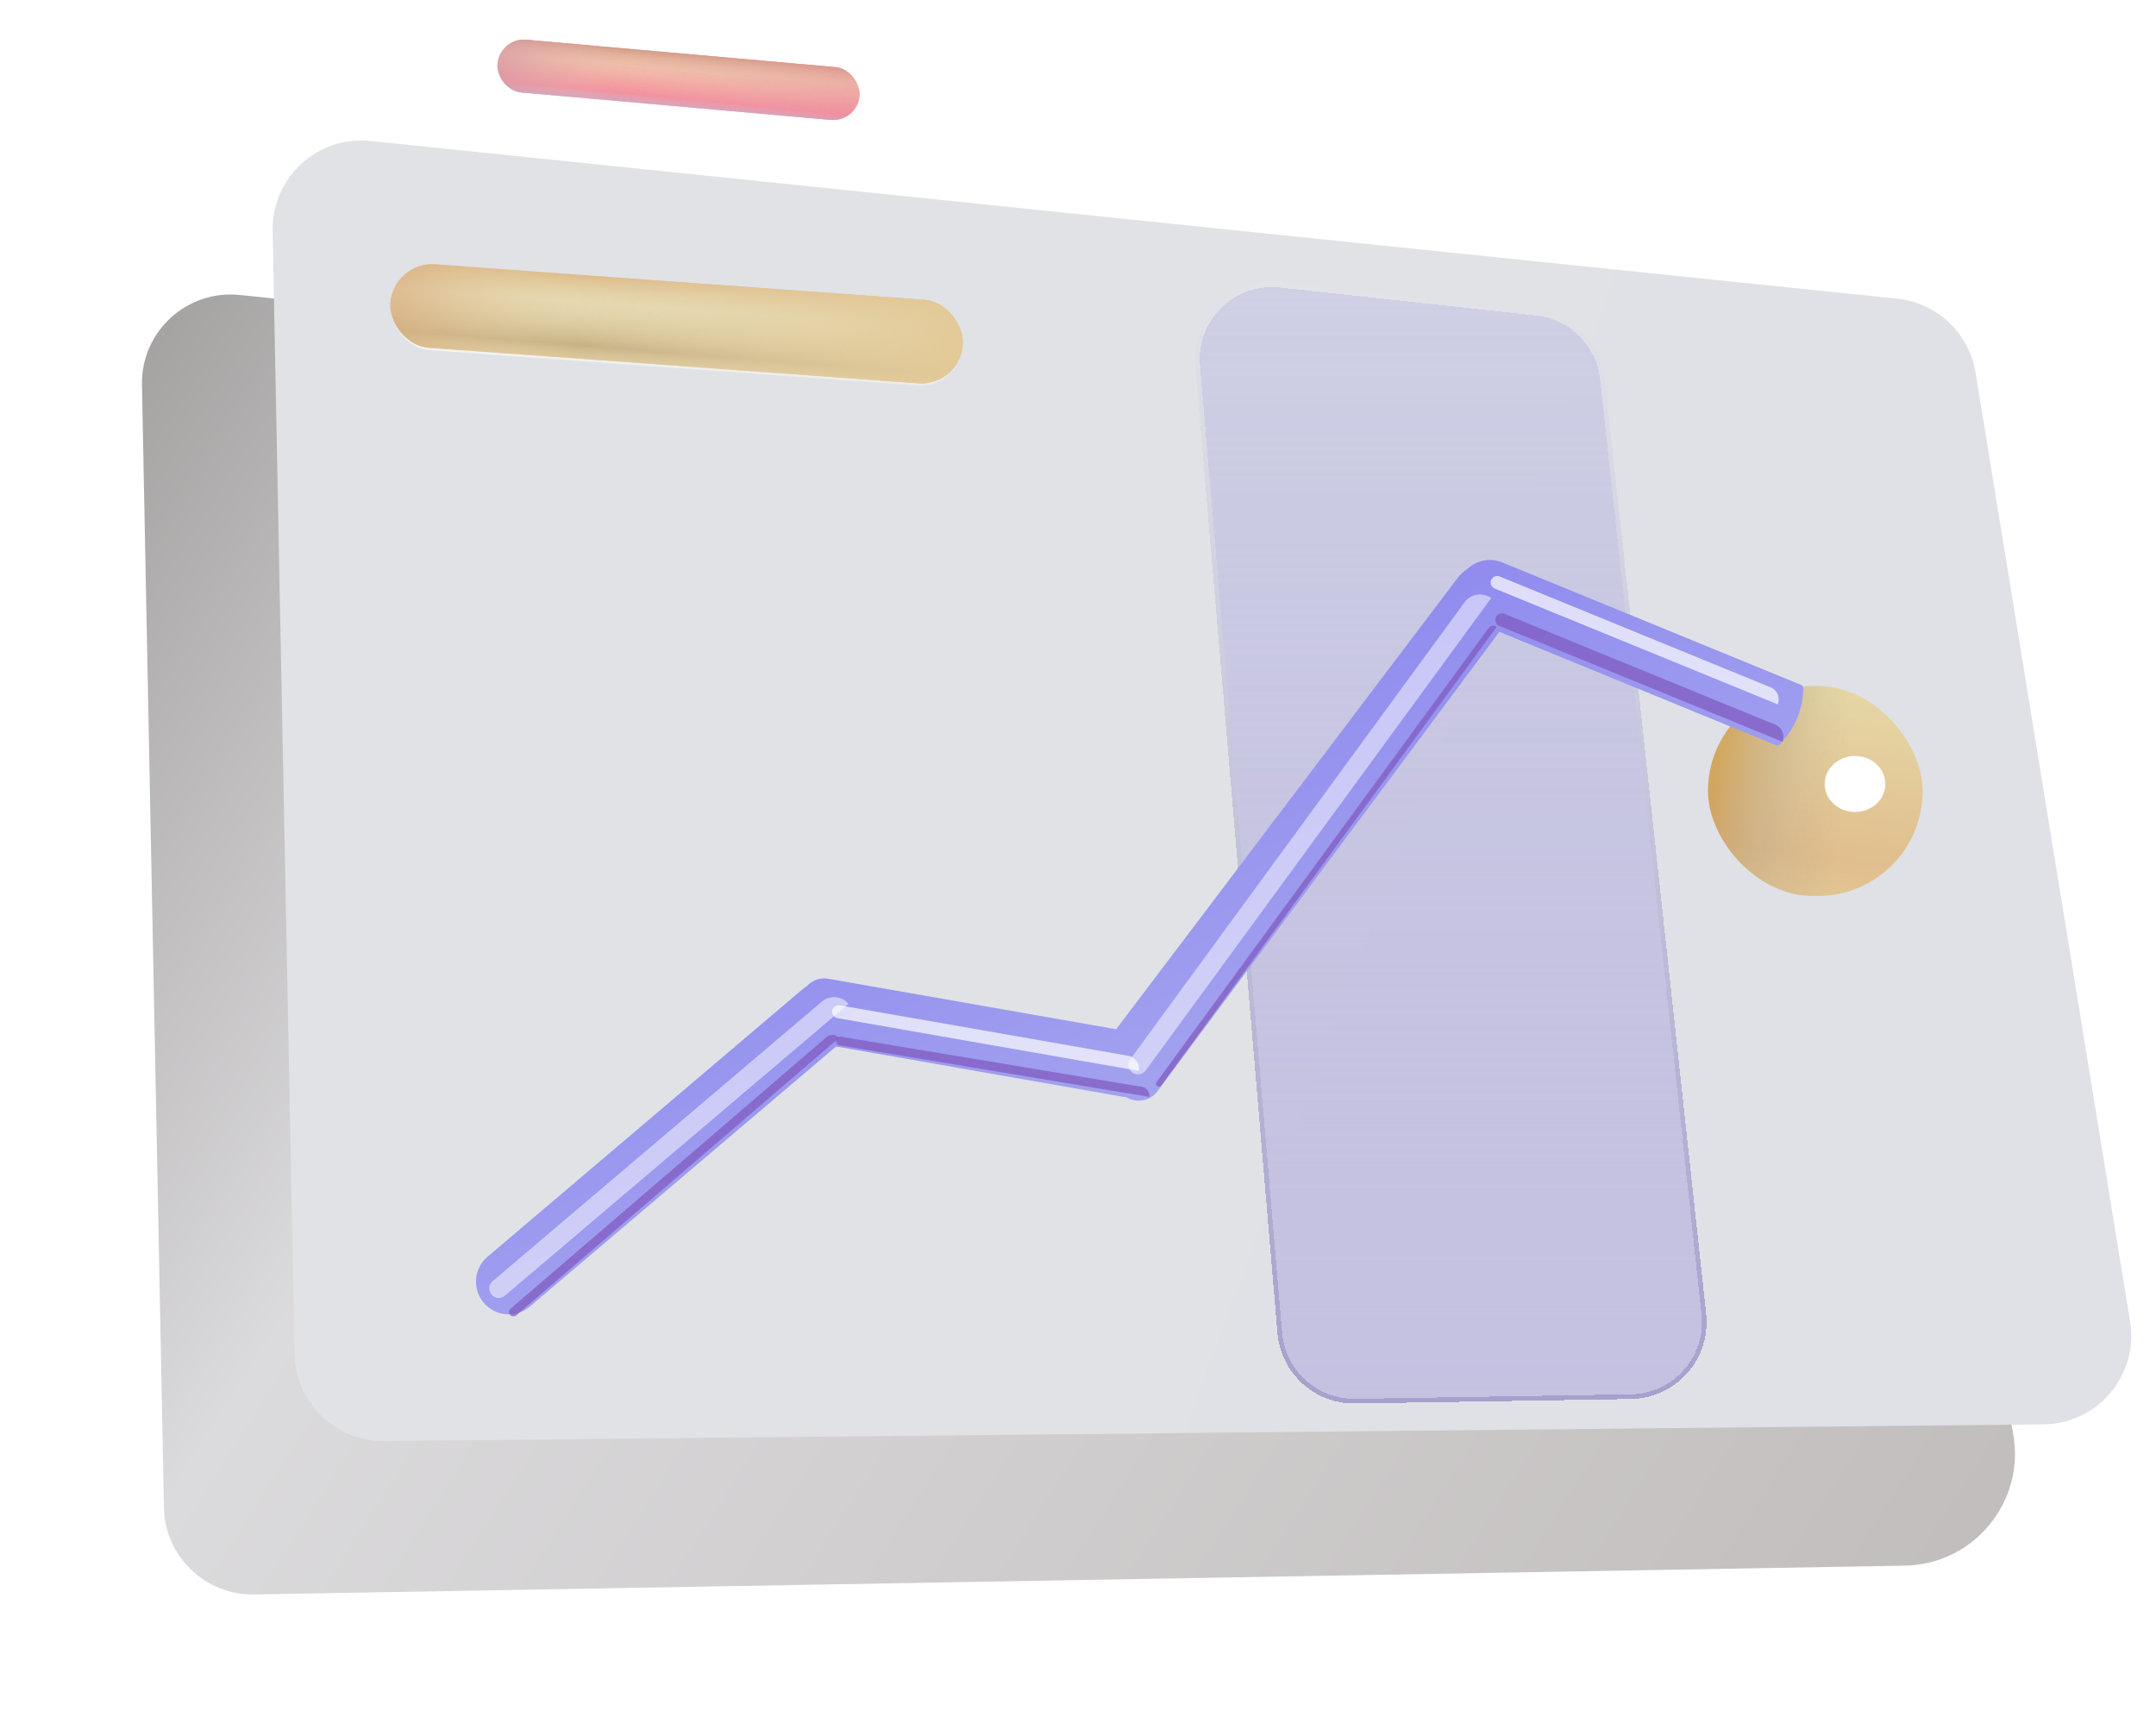 <svg width="462" height="372" viewBox="0 0 462 372" fill="none" xmlns="http://www.w3.org/2000/svg">
<g filter="url(#filter0_d_1024_18274)">
<path d="M402.841 74.037L75.369 40.208C64.015 39.035 54.197 48.067 54.42 59.479L59.129 300.044C59.334 310.52 67.981 318.852 78.457 318.669L432.193 312.494C447.015 312.235 458.06 298.735 455.379 284.156L419.575 89.5C418.049 81.202 411.233 74.904 402.841 74.037Z" fill="url(#paint0_linear_1024_18274)"/>
</g>
<path d="M406.536 64.006L79.369 30.208C68.015 29.035 58.197 38.067 58.42 49.479L63.132 290.183C63.336 300.604 71.897 308.915 82.32 308.81L437.884 305.223C449.518 305.106 458.315 294.654 456.445 283.17L423.337 79.852C421.958 71.382 415.072 64.888 406.536 64.006Z" fill="url(#paint1_linear_1024_18274)"/>
<g filter="url(#filter1_d_1024_18274)">
<g filter="url(#filter2_f_1024_18274)">
<rect x="88.296" y="50.5" width="123" height="17.926" rx="8.963" transform="rotate(4.144 88.296 50.5)" fill="url(#paint2_linear_1024_18274)"/>
</g>
<rect x="88.296" y="50" width="123" height="17.926" rx="8.963" transform="rotate(4.144 88.296 50)" fill="url(#paint3_linear_1024_18274)"/>
<rect x="88.295" y="50" width="123" height="17.926" rx="8.963" transform="rotate(4.144 88.295 50)" fill="url(#paint4_linear_1024_18274)"/>
<rect x="88.296" y="50" width="123" height="17.926" rx="8.963" transform="rotate(4.144 88.296 50)" fill="url(#paint5_linear_1024_18274)"/>
</g>
<g filter="url(#filter3_d_1024_18274)">
<g filter="url(#filter4_f_1024_18274)">
<rect x="111.091" y="2.33" width="77.891" height="11.352" rx="5.676" transform="rotate(5.058 111.091 2.33)" fill="url(#paint6_linear_1024_18274)"/>
</g>
<rect x="111.097" y="2.014" width="77.891" height="11.352" rx="5.676" transform="rotate(5.058 111.097 2.014)" fill="url(#paint7_linear_1024_18274)"/>
<rect x="111.096" y="2.014" width="77.891" height="11.352" rx="5.676" transform="rotate(5.058 111.096 2.014)" fill="url(#paint8_linear_1024_18274)"/>
<rect x="111.097" y="2.014" width="77.891" height="11.352" rx="5.676" transform="rotate(5.058 111.097 2.014)" fill="url(#paint9_linear_1024_18274)"/>
</g>
<g filter="url(#filter5_d_1024_18274)">
<path d="M331.217 65.104L276.324 59.11C266.312 58.017 257.792 66.334 258.644 76.369L276.236 283.611C276.948 291.993 284.029 298.393 292.441 298.255L351.464 297.287C360.878 297.133 368.124 288.924 367.109 279.564L345.387 79.284C344.577 71.818 338.683 65.919 331.217 65.104Z" fill="url(#paint10_linear_1024_18274)" shape-rendering="crispEdges"/>
<path d="M331.217 65.104L276.324 59.11C266.312 58.017 257.792 66.334 258.644 76.369L276.236 283.611C276.948 291.993 284.029 298.393 292.441 298.255L351.464 297.287C360.878 297.133 368.124 288.924 367.109 279.564L345.387 79.284C344.577 71.818 338.683 65.919 331.217 65.104Z" stroke="url(#paint11_linear_1024_18274)" shape-rendering="crispEdges"/>
</g>
<g filter="url(#filter6_d_1024_18274)">
<g filter="url(#filter7_d_1024_18274)">
<g clip-path="url(#clip0_1024_18274)">
<rect x="384" y="124" width="46" height="45" rx="22.5" fill="url(#paint12_linear_1024_18274)"/>
<circle cx="435" cy="165" r="57" fill="url(#paint13_linear_1024_18274)"/>
<ellipse cx="402.5" cy="145.5" rx="24.5" ry="23.5" fill="url(#paint14_linear_1024_18274)"/>
<g filter="url(#filter8_f_1024_18274)">
<ellipse cx="415.5" cy="145" rx="6.5" ry="6" fill="white"/>
</g>
</g>
</g>
<path fill-rule="evenodd" clip-rule="evenodd" d="M322.429 108.939C324.367 107.091 327.282 106.443 329.92 107.525L393.991 133.781C394.244 133.884 394.409 134.13 394.409 134.404C394.409 138.3 393.06 142.076 390.591 145.089L389.507 146.412C389.265 146.707 388.86 146.808 388.509 146.664L329.287 122.396L256.018 220.843C254.437 222.966 251.534 223.449 249.38 222.113C249.172 222.103 248.962 222.08 248.751 222.043L187.164 211.244L121.531 266.98C118.585 269.482 114.167 269.123 111.665 266.175C109.162 263.228 109.522 258.81 112.469 256.308L179.895 199.048C180.211 198.781 180.542 198.539 180.884 198.328C181.472 197.669 182.229 197.175 183.073 196.902C183.824 196.658 184.644 196.589 185.476 196.734L247.172 207.552L320.33 110.875C320.926 110.087 321.641 109.439 322.429 108.939Z" fill="url(#paint15_linear_1024_18274)"/>
<g filter="url(#filter9_f_1024_18274)">
<path d="M113.319 264.419C112.591 263.561 112.696 262.275 113.553 261.546L184.097 201.639C185.813 200.181 188.385 200.391 189.843 202.107V202.107L116.192 264.653C115.334 265.382 114.048 265.277 113.319 264.419V264.419Z" fill="white" fill-opacity="0.5"/>
</g>
<g filter="url(#filter10_f_1024_18274)">
<path d="M250.645 216.838C249.736 216.173 249.539 214.898 250.203 213.99L321.838 116.053C323.167 114.236 325.717 113.841 327.534 115.17V115.17L253.493 216.396C252.829 217.305 251.554 217.502 250.645 216.838V216.838Z" fill="white" fill-opacity="0.5"/>
</g>
<g filter="url(#filter11_f_1024_18274)">
<path d="M186.339 203.563C186.472 202.802 187.197 202.293 187.958 202.427L249.762 213.24C251.283 213.506 252.301 214.955 252.035 216.477V216.477L187.476 205.181C186.715 205.048 186.206 204.324 186.339 203.563V203.563Z" fill="white" fill-opacity="0.7"/>
</g>
<g filter="url(#filter12_f_1024_18274)">
<path d="M327.53 111.294C327.822 110.579 328.639 110.237 329.354 110.53L387.424 134.29C388.853 134.875 389.538 136.508 388.953 137.937V137.937L328.295 113.118C327.58 112.826 327.238 112.009 327.53 111.294V111.294Z" fill="white" fill-opacity="0.7"/>
</g>
<g filter="url(#filter13_f_1024_18274)">
<path d="M328.53 119.294C328.822 118.579 329.639 118.237 330.354 118.53L388.424 142.29C389.853 142.875 390.538 144.508 389.953 145.937V145.937L329.295 121.118C328.58 120.826 328.238 120.009 328.53 119.294V119.294Z" fill="#7F58BE" fill-opacity="0.7"/>
</g>
<g filter="url(#filter14_f_1024_18274)">
<path d="M255.965 219.742C255.688 219.539 255.628 219.151 255.831 218.874L326.982 121.587C327.387 121.033 328.164 120.912 328.718 121.317V121.317L256.833 219.607C256.631 219.884 256.242 219.944 255.965 219.742V219.742Z" fill="#7F58BE" fill-opacity="0.7"/>
</g>
<g filter="url(#filter15_f_1024_18274)">
<path d="M187.154 209.924C187.239 209.414 187.721 209.069 188.231 209.154L252.732 219.896C253.752 220.066 254.441 221.031 254.272 222.051V222.051L187.924 211.002C187.414 210.917 187.069 210.434 187.154 209.924V209.924Z" fill="#7F58BE" fill-opacity="0.7"/>
</g>
<g filter="url(#filter16_f_1024_18274)">
<path d="M117.302 268.759C116.965 268.367 117.009 267.776 117.402 267.438L185.138 209.22C185.922 208.546 187.105 208.635 187.779 209.419V209.419L118.623 268.859C118.23 269.196 117.639 269.151 117.302 268.759V268.759Z" fill="#7F58BE" fill-opacity="0.7"/>
</g>
</g>
<defs>
<filter id="filter0_d_1024_18274" x="0.417" y="33.105" width="461.364" height="338.566" filterUnits="userSpaceOnUse" color-interpolation-filters="sRGB">
<feFlood flood-opacity="0" result="BackgroundImageFix"/>
<feColorMatrix in="SourceAlpha" type="matrix" values="0 0 0 0 0 0 0 0 0 0 0 0 0 0 0 0 0 0 127 0" result="hardAlpha"/>
<feOffset dx="-24" dy="23"/>
<feGaussianBlur stdDeviation="15"/>
<feComposite in2="hardAlpha" operator="out"/>
<feColorMatrix type="matrix" values="0 0 0 0 0 0 0 0 0 0 0 0 0 0 0 0 0 0 0.25 0"/>
<feBlend mode="normal" in2="BackgroundImageFix" result="effect1_dropShadow_1024_18274"/>
<feBlend mode="normal" in="SourceGraphic" in2="effect1_dropShadow_1024_18274" result="shape"/>
</filter>
<filter id="filter1_d_1024_18274" x="80.023" y="50.623" width="130.328" height="35.62" filterUnits="userSpaceOnUse" color-interpolation-filters="sRGB">
<feFlood flood-opacity="0" result="BackgroundImageFix"/>
<feColorMatrix in="SourceAlpha" type="matrix" values="0 0 0 0 0 0 0 0 0 0 0 0 0 0 0 0 0 0 127 0" result="hardAlpha"/>
<feOffset dx="-4" dy="6"/>
<feGaussianBlur stdDeviation="1.8"/>
<feComposite in2="hardAlpha" operator="out"/>
<feColorMatrix type="matrix" values="0 0 0 0 0.647 0 0 0 0 0.435 0 0 0 0 0.117 0 0 0 0.25 0"/>
<feBlend mode="normal" in2="BackgroundImageFix" result="effect1_dropShadow_1024_18274"/>
<feBlend mode="normal" in="SourceGraphic" in2="effect1_dropShadow_1024_18274" result="shape"/>
</filter>
<filter id="filter2_f_1024_18274" x="85.724" y="49.223" width="126.527" height="29.32" filterUnits="userSpaceOnUse" color-interpolation-filters="sRGB">
<feFlood flood-opacity="0" result="BackgroundImageFix"/>
<feBlend mode="normal" in="SourceGraphic" in2="BackgroundImageFix" result="shape"/>
<feGaussianBlur stdDeviation="0.95" result="effect1_foregroundBlur_1024_18274"/>
</filter>
<filter id="filter3_d_1024_18274" x="102.968" y="2.492" width="85.239" height="27.135" filterUnits="userSpaceOnUse" color-interpolation-filters="sRGB">
<feFlood flood-opacity="0" result="BackgroundImageFix"/>
<feColorMatrix in="SourceAlpha" type="matrix" values="0 0 0 0 0 0 0 0 0 0 0 0 0 0 0 0 0 0 127 0" result="hardAlpha"/>
<feOffset dx="-4" dy="6"/>
<feGaussianBlur stdDeviation="1.8"/>
<feComposite in2="hardAlpha" operator="out"/>
<feColorMatrix type="matrix" values="0 0 0 0 0.647 0 0 0 0 0.435 0 0 0 0 0.117 0 0 0 0.25 0"/>
<feBlend mode="normal" in2="BackgroundImageFix" result="effect1_dropShadow_1024_18274"/>
<feBlend mode="normal" in="SourceGraphic" in2="effect1_dropShadow_1024_18274" result="shape"/>
</filter>
<filter id="filter4_f_1024_18274" x="108.668" y="0.909" width="81.433" height="21.019" filterUnits="userSpaceOnUse" color-interpolation-filters="sRGB">
<feFlood flood-opacity="0" result="BackgroundImageFix"/>
<feBlend mode="normal" in="SourceGraphic" in2="BackgroundImageFix" result="shape"/>
<feGaussianBlur stdDeviation="0.95" result="effect1_foregroundBlur_1024_18274"/>
</filter>
<filter id="filter5_d_1024_18274" x="250.585" y="55.014" width="120.619" height="251.244" filterUnits="userSpaceOnUse" color-interpolation-filters="sRGB">
<feFlood flood-opacity="0" result="BackgroundImageFix"/>
<feColorMatrix in="SourceAlpha" type="matrix" values="0 0 0 0 0 0 0 0 0 0 0 0 0 0 0 0 0 0 127 0" result="hardAlpha"/>
<feOffset dx="-2" dy="2"/>
<feGaussianBlur stdDeviation="2.75"/>
<feComposite in2="hardAlpha" operator="out"/>
<feColorMatrix type="matrix" values="0 0 0 0 0 0 0 0 0 0 0 0 0 0 0 0 0 0 0.25 0"/>
<feBlend mode="normal" in2="BackgroundImageFix" result="effect1_dropShadow_1024_18274"/>
<feBlend mode="normal" in="SourceGraphic" in2="effect1_dropShadow_1024_18274" result="shape"/>
</filter>
<filter id="filter6_d_1024_18274" x="84.9" y="102.9" width="354.2" height="196.286" filterUnits="userSpaceOnUse" color-interpolation-filters="sRGB">
<feFlood flood-opacity="0" result="BackgroundImageFix"/>
<feColorMatrix in="SourceAlpha" type="matrix" values="0 0 0 0 0 0 0 0 0 0 0 0 0 0 0 0 0 0 127 0" result="hardAlpha"/>
<feOffset dx="-8" dy="13"/>
<feGaussianBlur stdDeviation="8.55"/>
<feComposite in2="hardAlpha" operator="out"/>
<feColorMatrix type="matrix" values="0 0 0 0 0.203 0 0 0 0 0.187 0 0 0 0 0.384 0 0 0 0.25 0"/>
<feBlend mode="normal" in2="BackgroundImageFix" result="effect1_dropShadow_1024_18274"/>
<feBlend mode="normal" in="SourceGraphic" in2="effect1_dropShadow_1024_18274" result="shape"/>
</filter>
<filter id="filter7_d_1024_18274" x="362.1" y="122.1" width="69.8" height="68.8" filterUnits="userSpaceOnUse" color-interpolation-filters="sRGB">
<feFlood flood-opacity="0" result="BackgroundImageFix"/>
<feColorMatrix in="SourceAlpha" type="matrix" values="0 0 0 0 0 0 0 0 0 0 0 0 0 0 0 0 0 0 127 0" result="hardAlpha"/>
<feOffset dx="-10" dy="10"/>
<feGaussianBlur stdDeviation="5.95"/>
<feComposite in2="hardAlpha" operator="out"/>
<feColorMatrix type="matrix" values="0 0 0 0 0.761 0 0 0 0 0.554 0 0 0 0 0.437 0 0 0 0.49 0"/>
<feBlend mode="normal" in2="BackgroundImageFix" result="effect1_dropShadow_1024_18274"/>
<feBlend mode="normal" in="SourceGraphic" in2="effect1_dropShadow_1024_18274" result="shape"/>
</filter>
<filter id="filter8_f_1024_18274" x="393.8" y="123.8" width="43.4" height="42.4" filterUnits="userSpaceOnUse" color-interpolation-filters="sRGB">
<feFlood flood-opacity="0" result="BackgroundImageFix"/>
<feBlend mode="normal" in="SourceGraphic" in2="BackgroundImageFix" result="shape"/>
<feGaussianBlur stdDeviation="7.6" result="effect1_foregroundBlur_1024_18274"/>
</filter>
<filter id="filter9_f_1024_18274" x="106.435" y="194.27" width="89.808" height="77.267" filterUnits="userSpaceOnUse" color-interpolation-filters="sRGB">
<feFlood flood-opacity="0" result="BackgroundImageFix"/>
<feBlend mode="normal" in="SourceGraphic" in2="BackgroundImageFix" result="shape"/>
<feGaussianBlur stdDeviation="3.2" result="effect1_foregroundBlur_1024_18274"/>
</filter>
<filter id="filter10_f_1024_18274" x="243.41" y="107.983" width="90.525" height="115.648" filterUnits="userSpaceOnUse" color-interpolation-filters="sRGB">
<feFlood flood-opacity="0" result="BackgroundImageFix"/>
<feBlend mode="normal" in="SourceGraphic" in2="BackgroundImageFix" result="shape"/>
<feGaussianBlur stdDeviation="3.2" result="effect1_foregroundBlur_1024_18274"/>
</filter>
<filter id="filter11_f_1024_18274" x="179.918" y="196.006" width="78.559" height="26.87" filterUnits="userSpaceOnUse" color-interpolation-filters="sRGB">
<feFlood flood-opacity="0" result="BackgroundImageFix"/>
<feBlend mode="normal" in="SourceGraphic" in2="BackgroundImageFix" result="shape"/>
<feGaussianBlur stdDeviation="3.2" result="effect1_foregroundBlur_1024_18274"/>
</filter>
<filter id="filter12_f_1024_18274" x="321.026" y="104.026" width="74.536" height="40.312" filterUnits="userSpaceOnUse" color-interpolation-filters="sRGB">
<feFlood flood-opacity="0" result="BackgroundImageFix"/>
<feBlend mode="normal" in="SourceGraphic" in2="BackgroundImageFix" result="shape"/>
<feGaussianBlur stdDeviation="3.2" result="effect1_foregroundBlur_1024_18274"/>
</filter>
<filter id="filter13_f_1024_18274" x="323.526" y="113.526" width="71.536" height="37.312" filterUnits="userSpaceOnUse" color-interpolation-filters="sRGB">
<feFlood flood-opacity="0" result="BackgroundImageFix"/>
<feBlend mode="normal" in="SourceGraphic" in2="BackgroundImageFix" result="shape"/>
<feGaussianBlur stdDeviation="2.45" result="effect1_foregroundBlur_1024_18274"/>
</filter>
<filter id="filter14_f_1024_18274" x="250.811" y="116.178" width="82.807" height="108.583" filterUnits="userSpaceOnUse" color-interpolation-filters="sRGB">
<feFlood flood-opacity="0" result="BackgroundImageFix"/>
<feBlend mode="normal" in="SourceGraphic" in2="BackgroundImageFix" result="shape"/>
<feGaussianBlur stdDeviation="2.45" result="effect1_foregroundBlur_1024_18274"/>
</filter>
<filter id="filter15_f_1024_18274" x="182.241" y="204.241" width="76.956" height="22.71" filterUnits="userSpaceOnUse" color-interpolation-filters="sRGB">
<feFlood flood-opacity="0" result="BackgroundImageFix"/>
<feBlend mode="normal" in="SourceGraphic" in2="BackgroundImageFix" result="shape"/>
<feGaussianBlur stdDeviation="2.45" result="effect1_foregroundBlur_1024_18274"/>
</filter>
<filter id="filter16_f_1024_18274" x="112.175" y="203.868" width="80.504" height="70.118" filterUnits="userSpaceOnUse" color-interpolation-filters="sRGB">
<feFlood flood-opacity="0" result="BackgroundImageFix"/>
<feBlend mode="normal" in="SourceGraphic" in2="BackgroundImageFix" result="shape"/>
<feGaussianBlur stdDeviation="2.45" result="effect1_foregroundBlur_1024_18274"/>
</filter>
<linearGradient id="paint0_linear_1024_18274" x1="54" y1="56.5" x2="494" y2="338" gradientUnits="userSpaceOnUse">
<stop stop-color="#A6A3A3"/>
<stop offset="0.26" stop-color="#DBDADC"/>
<stop offset="1" stop-color="#BEB9B8"/>
</linearGradient>
<linearGradient id="paint1_linear_1024_18274" x1="127" y1="138" x2="460" y2="262" gradientUnits="userSpaceOnUse">
<stop stop-color="#E0E2E6"/>
<stop offset="1" stop-color="#DFE1E6"/>
</linearGradient>
<linearGradient id="paint2_linear_1024_18274" x1="154.077" y1="53.254" x2="153.773" y2="69.819" gradientUnits="userSpaceOnUse">
<stop stop-color="white" stop-opacity="0.41"/>
<stop offset="0.318" stop-color="#E5D8B2" stop-opacity="0"/>
<stop offset="1" stop-color="white" stop-opacity="0.67"/>
</linearGradient>
<linearGradient id="paint3_linear_1024_18274" x1="149.796" y1="50" x2="149.796" y2="67.926" gradientUnits="userSpaceOnUse">
<stop stop-color="#E3CA95"/>
<stop offset="0.318" stop-color="#E5D8B2"/>
<stop offset="1" stop-color="#E3C995"/>
</linearGradient>
<linearGradient id="paint4_linear_1024_18274" x1="164.404" y1="50" x2="164.245" y2="68.56" gradientUnits="userSpaceOnUse">
<stop stop-color="#DAAF81" stop-opacity="0.64"/>
<stop offset="0.318" stop-color="#E5D8B2" stop-opacity="0"/>
<stop offset="0.828" stop-color="#C7B185"/>
<stop offset="1" stop-color="#D7C69E" stop-opacity="0.457"/>
</linearGradient>
<linearGradient id="paint5_linear_1024_18274" x1="90.425" y1="59.872" x2="212.12" y2="65.092" gradientUnits="userSpaceOnUse">
<stop stop-color="#DAAF81" stop-opacity="0.64"/>
<stop offset="0.318" stop-color="#E5D8B2" stop-opacity="0"/>
<stop offset="1" stop-color="#E3C996"/>
</linearGradient>
<linearGradient id="paint6_linear_1024_18274" x1="152.747" y1="4.074" x2="152.555" y2="14.564" gradientUnits="userSpaceOnUse">
<stop stop-color="white" stop-opacity="0.41"/>
<stop offset="0.318" stop-color="#E5D8B2" stop-opacity="0"/>
<stop offset="1" stop-color="white" stop-opacity="0.67"/>
</linearGradient>
<linearGradient id="paint7_linear_1024_18274" x1="150.042" y1="2.014" x2="150.042" y2="13.366" gradientUnits="userSpaceOnUse">
<stop stop-color="#CA768A"/>
<stop offset="0.318" stop-color="#EAB9B9" stop-opacity="0.01"/>
<stop offset="1" stop-color="#CC88E3"/>
</linearGradient>
<linearGradient id="paint8_linear_1024_18274" x1="159.293" y1="2.014" x2="159.192" y2="13.767" gradientUnits="userSpaceOnUse">
<stop stop-color="#DAAF81" stop-opacity="0.64"/>
<stop offset="0.828" stop-color="#FF8484" stop-opacity="0.69"/>
<stop offset="1" stop-color="#D7C69E" stop-opacity="0.457"/>
</linearGradient>
<linearGradient id="paint9_linear_1024_18274" x1="112.445" y1="8.265" x2="189.51" y2="11.571" gradientUnits="userSpaceOnUse">
<stop stop-color="#D59BA6" stop-opacity="0.64"/>
<stop offset="0.318" stop-color="#E5BBB2" stop-opacity="0"/>
<stop offset="1" stop-color="#EA8E9E" stop-opacity="0.38"/>
</linearGradient>
<linearGradient id="paint10_linear_1024_18274" x1="313" y1="57" x2="313" y2="298.5" gradientUnits="userSpaceOnUse">
<stop stop-color="#CFD0E4"/>
<stop offset="1" stop-color="#B1AADD" stop-opacity="0.57"/>
</linearGradient>
<linearGradient id="paint11_linear_1024_18274" x1="313" y1="57" x2="313" y2="298.5" gradientUnits="userSpaceOnUse">
<stop stop-color="#E2E4E8"/>
<stop offset="1" stop-color="#A4A1CD"/>
</linearGradient>
<linearGradient id="paint12_linear_1024_18274" x1="413.21" y1="124" x2="405.941" y2="178.043" gradientUnits="userSpaceOnUse">
<stop stop-color="#E6D7A6"/>
<stop offset="0.677" stop-color="#E1BE8D"/>
<stop offset="0.909" stop-color="#E3C995"/>
</linearGradient>
<linearGradient id="paint13_linear_1024_18274" x1="399" y1="127" x2="464.5" y2="134" gradientUnits="userSpaceOnUse">
<stop stop-color="#909090" stop-opacity="0.15"/>
<stop offset="0.242" stop-color="#676767" stop-opacity="0"/>
</linearGradient>
<linearGradient id="paint14_linear_1024_18274" x1="387" y1="138" x2="404.576" y2="142.715" gradientUnits="userSpaceOnUse">
<stop stop-color="#C97A01" stop-opacity="0.37"/>
<stop offset="1" stop-color="#AE9877" stop-opacity="0"/>
</linearGradient>
<linearGradient id="paint15_linear_1024_18274" x1="252.204" y1="107" x2="337" y2="297.5" gradientUnits="userSpaceOnUse">
<stop stop-color="#8983EE"/>
<stop offset="0.71" stop-color="#ADAEF0"/>
<stop offset="1" stop-color="#8983EE"/>
</linearGradient>
<clipPath id="clip0_1024_18274">
<rect x="384" y="124" width="46" height="45" rx="22.5" fill="white"/>
</clipPath>
</defs>
</svg>
